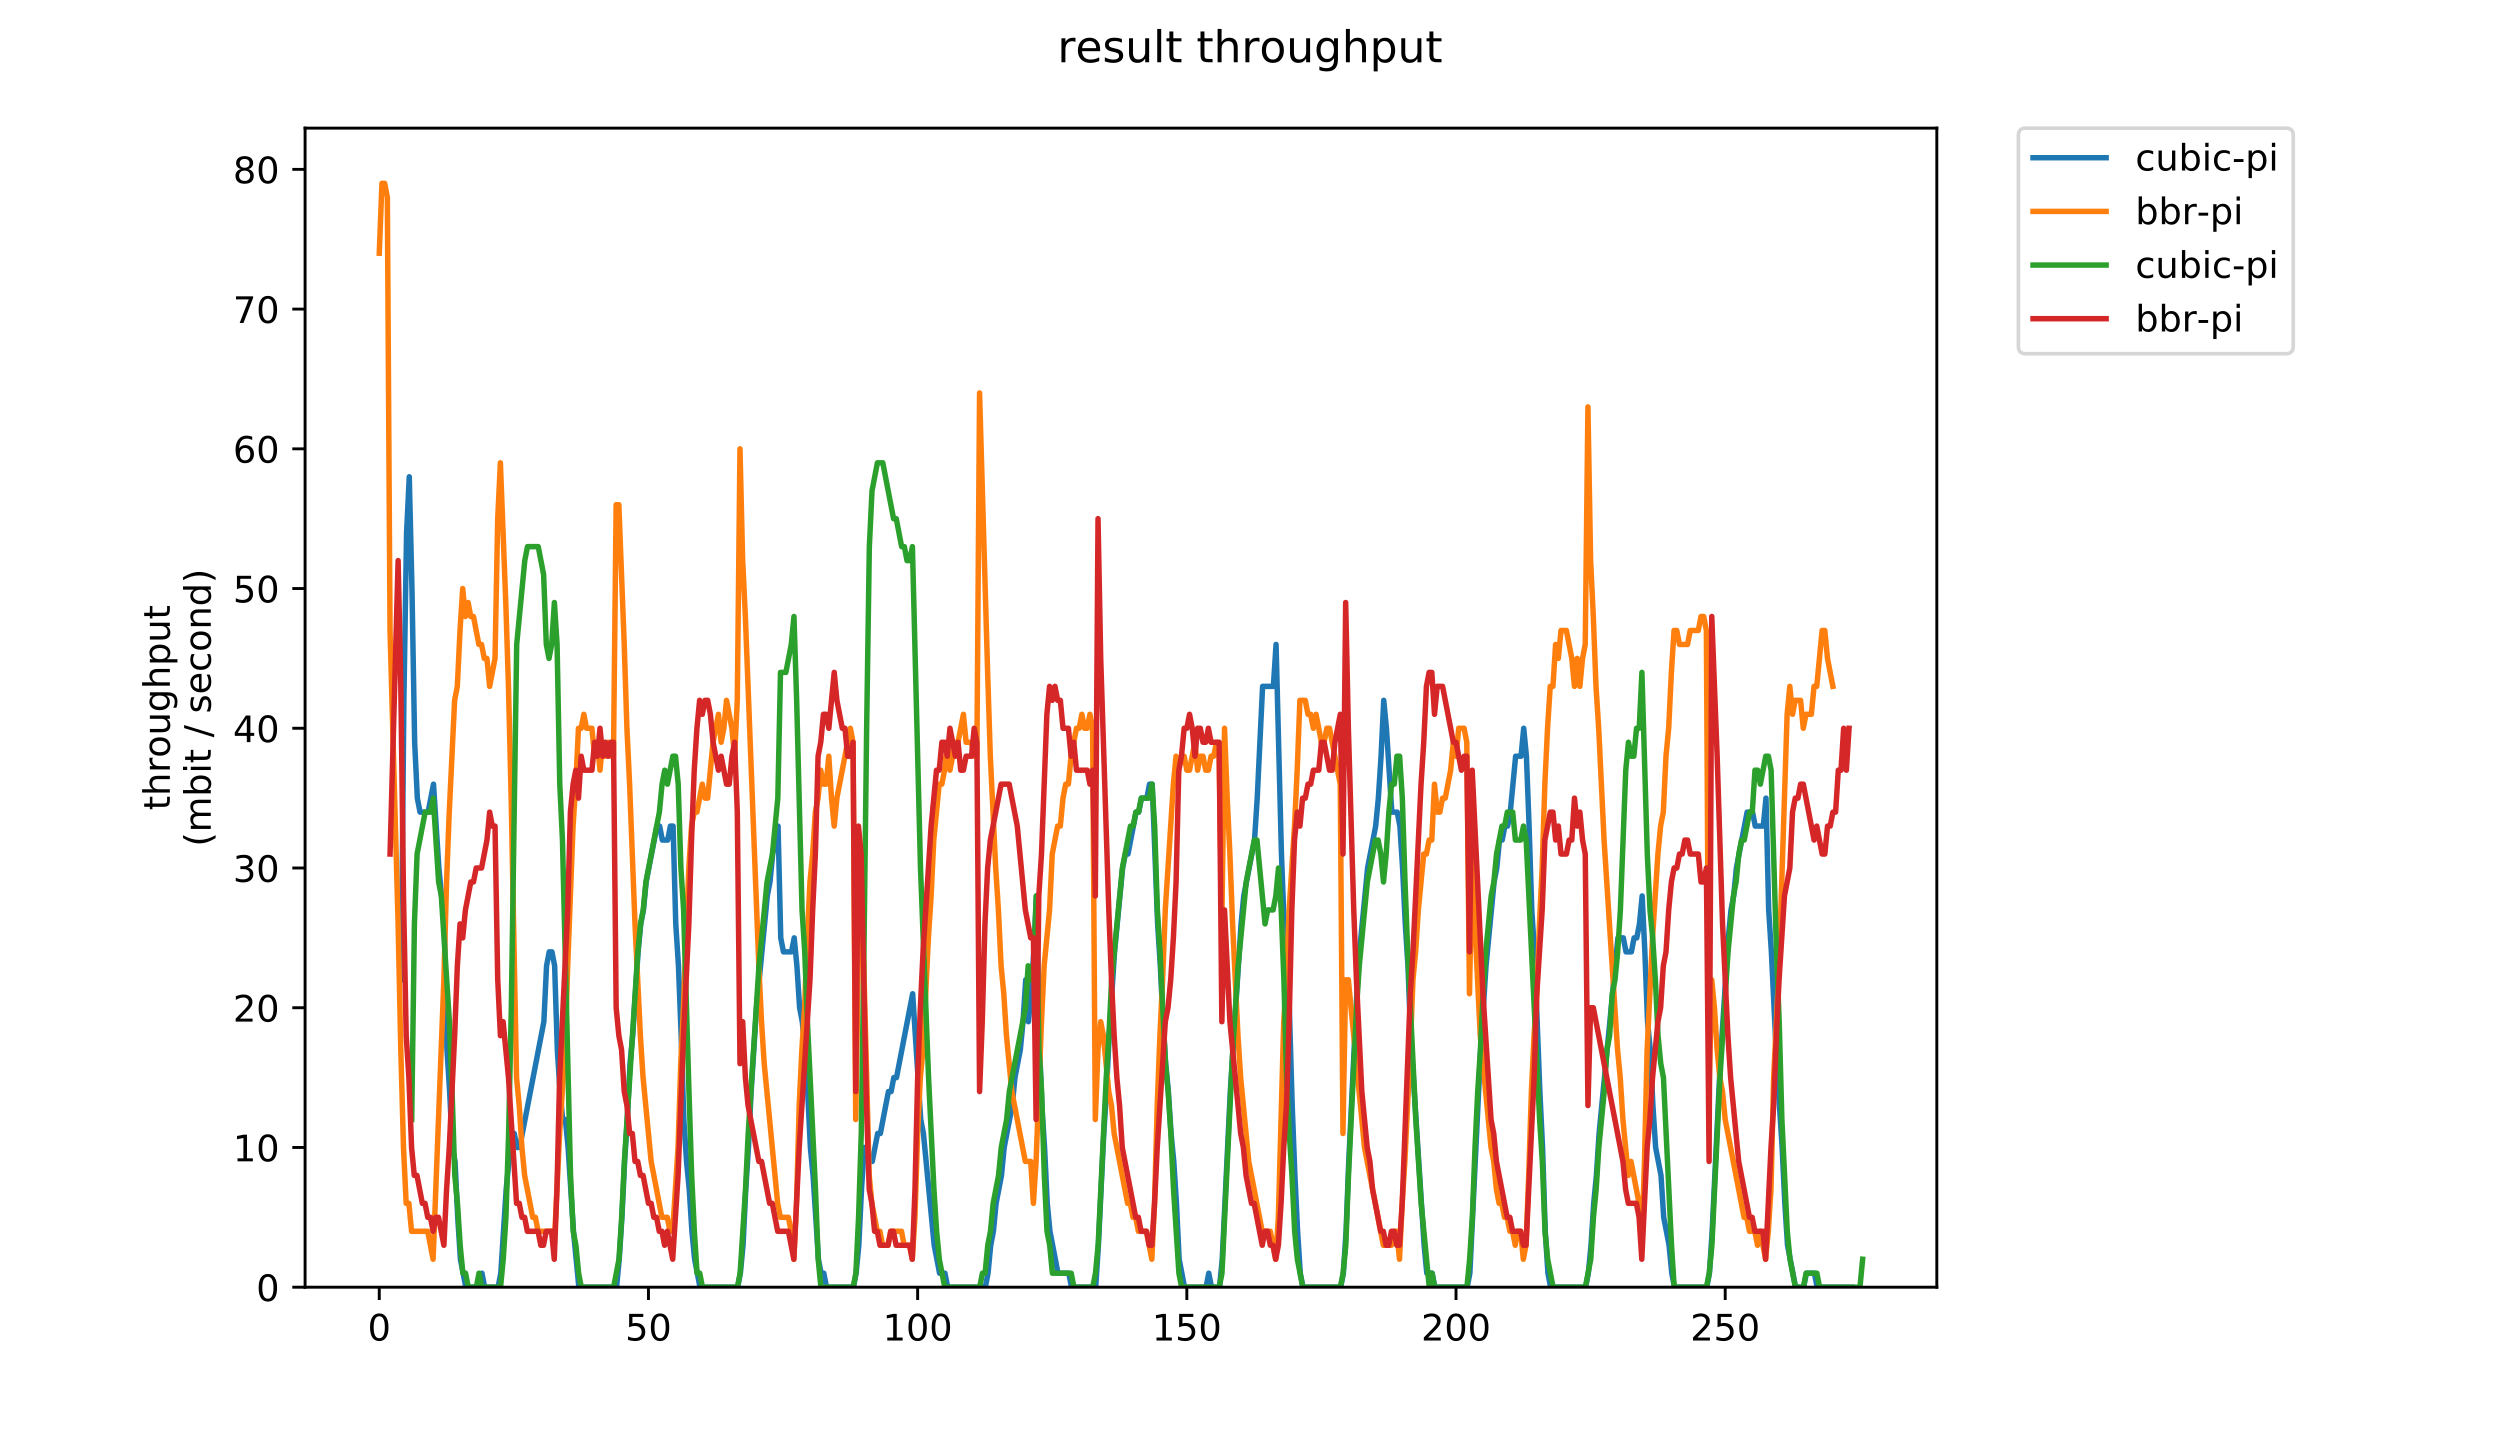 <?xml version="1.0" encoding="utf-8" standalone="no"?>
<!DOCTYPE svg PUBLIC "-//W3C//DTD SVG 1.1//EN"
  "http://www.w3.org/Graphics/SVG/1.1/DTD/svg11.dtd">
<!-- Created with matplotlib (https://matplotlib.org/) -->
<svg height="396pt" version="1.1" viewBox="0 0 684 396" width="684pt" xmlns="http://www.w3.org/2000/svg" xmlns:xlink="http://www.w3.org/1999/xlink">
 <defs>
  <style type="text/css">
*{stroke-linecap:butt;stroke-linejoin:round;}
  </style>
 </defs>
 <g id="figure_1">
  <g id="patch_1">
   <path d="M 0 396 
L 684 396 
L 684 0 
L 0 0 
z
" style="fill:#ffffff;"/>
  </g>
  <g id="axes_1">
   <g id="patch_2">
    <path d="M 83.472 352.174 
L 529.913 352.174 
L 529.913 35.062 
L 83.472 35.062 
z
" style="fill:#ffffff;"/>
   </g>
   <g id="matplotlib.axis_1">
    <g id="xtick_1">
     <g id="line2d_1">
      <defs>
       <path d="M 0 0 
L 0 3.5 
" id="m5cda8d239c" style="stroke:#000000;stroke-width:0.8;"/>
      </defs>
      <g>
       <use style="stroke:#000000;stroke-width:0.8;" x="103.765" xlink:href="#m5cda8d239c" y="352.174"/>
      </g>
     </g>
     <g id="text_1">
      <!-- 0 -->
      <defs>
       <path d="M 31.781 66.406 
Q 24.172 66.406 20.328 58.906 
Q 16.5 51.422 16.5 36.375 
Q 16.5 21.391 20.328 13.891 
Q 24.172 6.391 31.781 6.391 
Q 39.453 6.391 43.281 13.891 
Q 47.125 21.391 47.125 36.375 
Q 47.125 51.422 43.281 58.906 
Q 39.453 66.406 31.781 66.406 
z
M 31.781 74.219 
Q 44.047 74.219 50.516 64.516 
Q 56.984 54.828 56.984 36.375 
Q 56.984 17.969 50.516 8.266 
Q 44.047 -1.422 31.781 -1.422 
Q 19.531 -1.422 13.062 8.266 
Q 6.594 17.969 6.594 36.375 
Q 6.594 54.828 13.062 64.516 
Q 19.531 74.219 31.781 74.219 
z
" id="DejaVuSans-48"/>
      </defs>
      <g transform="translate(100.584 366.773)scale(0.1 -0.1)">
       <use xlink:href="#DejaVuSans-48"/>
      </g>
     </g>
    </g>
    <g id="xtick_2">
     <g id="line2d_2">
      <g>
       <use style="stroke:#000000;stroke-width:0.8;" x="177.416" xlink:href="#m5cda8d239c" y="352.174"/>
      </g>
     </g>
     <g id="text_2">
      <!-- 50 -->
      <defs>
       <path d="M 10.797 72.906 
L 49.516 72.906 
L 49.516 64.594 
L 19.828 64.594 
L 19.828 46.734 
Q 21.969 47.469 24.109 47.828 
Q 26.266 48.188 28.422 48.188 
Q 40.625 48.188 47.75 41.5 
Q 54.891 34.812 54.891 23.391 
Q 54.891 11.625 47.562 5.094 
Q 40.234 -1.422 26.906 -1.422 
Q 22.312 -1.422 17.547 -0.641 
Q 12.797 0.141 7.719 1.703 
L 7.719 11.625 
Q 12.109 9.234 16.797 8.062 
Q 21.484 6.891 26.703 6.891 
Q 35.156 6.891 40.078 11.328 
Q 45.016 15.766 45.016 23.391 
Q 45.016 31 40.078 35.438 
Q 35.156 39.891 26.703 39.891 
Q 22.75 39.891 18.812 39.016 
Q 14.891 38.141 10.797 36.281 
z
" id="DejaVuSans-53"/>
      </defs>
      <g transform="translate(171.053 366.773)scale(0.1 -0.1)">
       <use xlink:href="#DejaVuSans-53"/>
       <use x="63.623" xlink:href="#DejaVuSans-48"/>
      </g>
     </g>
    </g>
    <g id="xtick_3">
     <g id="line2d_3">
      <g>
       <use style="stroke:#000000;stroke-width:0.8;" x="251.066" xlink:href="#m5cda8d239c" y="352.174"/>
      </g>
     </g>
     <g id="text_3">
      <!-- 100 -->
      <defs>
       <path d="M 12.406 8.297 
L 28.516 8.297 
L 28.516 63.922 
L 10.984 60.406 
L 10.984 69.391 
L 28.422 72.906 
L 38.281 72.906 
L 38.281 8.297 
L 54.391 8.297 
L 54.391 0 
L 12.406 0 
z
" id="DejaVuSans-49"/>
      </defs>
      <g transform="translate(241.522 366.773)scale(0.1 -0.1)">
       <use xlink:href="#DejaVuSans-49"/>
       <use x="63.623" xlink:href="#DejaVuSans-48"/>
       <use x="127.246" xlink:href="#DejaVuSans-48"/>
      </g>
     </g>
    </g>
    <g id="xtick_4">
     <g id="line2d_4">
      <g>
       <use style="stroke:#000000;stroke-width:0.8;" x="324.716" xlink:href="#m5cda8d239c" y="352.174"/>
      </g>
     </g>
     <g id="text_4">
      <!-- 150 -->
      <g transform="translate(315.173 366.773)scale(0.1 -0.1)">
       <use xlink:href="#DejaVuSans-49"/>
       <use x="63.623" xlink:href="#DejaVuSans-53"/>
       <use x="127.246" xlink:href="#DejaVuSans-48"/>
      </g>
     </g>
    </g>
    <g id="xtick_5">
     <g id="line2d_5">
      <g>
       <use style="stroke:#000000;stroke-width:0.8;" x="398.367" xlink:href="#m5cda8d239c" y="352.174"/>
      </g>
     </g>
     <g id="text_5">
      <!-- 200 -->
      <defs>
       <path d="M 19.188 8.297 
L 53.609 8.297 
L 53.609 0 
L 7.328 0 
L 7.328 8.297 
Q 12.938 14.109 22.625 23.891 
Q 32.328 33.688 34.812 36.531 
Q 39.547 41.844 41.422 45.531 
Q 43.312 49.219 43.312 52.781 
Q 43.312 58.594 39.234 62.25 
Q 35.156 65.922 28.609 65.922 
Q 23.969 65.922 18.812 64.312 
Q 13.672 62.703 7.812 59.422 
L 7.812 69.391 
Q 13.766 71.781 18.938 73 
Q 24.125 74.219 28.422 74.219 
Q 39.75 74.219 46.484 68.547 
Q 53.219 62.891 53.219 53.422 
Q 53.219 48.922 51.531 44.891 
Q 49.859 40.875 45.406 35.406 
Q 44.188 33.984 37.641 27.219 
Q 31.109 20.453 19.188 8.297 
z
" id="DejaVuSans-50"/>
      </defs>
      <g transform="translate(388.823 366.773)scale(0.1 -0.1)">
       <use xlink:href="#DejaVuSans-50"/>
       <use x="63.623" xlink:href="#DejaVuSans-48"/>
       <use x="127.246" xlink:href="#DejaVuSans-48"/>
      </g>
     </g>
    </g>
    <g id="xtick_6">
     <g id="line2d_6">
      <g>
       <use style="stroke:#000000;stroke-width:0.8;" x="472.017" xlink:href="#m5cda8d239c" y="352.174"/>
      </g>
     </g>
     <g id="text_6">
      <!-- 250 -->
      <g transform="translate(462.474 366.773)scale(0.1 -0.1)">
       <use xlink:href="#DejaVuSans-50"/>
       <use x="63.623" xlink:href="#DejaVuSans-53"/>
       <use x="127.246" xlink:href="#DejaVuSans-48"/>
      </g>
     </g>
    </g>
   </g>
   <g id="matplotlib.axis_2">
    <g id="ytick_1">
     <g id="line2d_7">
      <defs>
       <path d="M 0 0 
L -3.5 0 
" id="m5166ce1d77" style="stroke:#000000;stroke-width:0.8;"/>
      </defs>
      <g>
       <use style="stroke:#000000;stroke-width:0.8;" x="83.472" xlink:href="#m5166ce1d77" y="352.174"/>
      </g>
     </g>
     <g id="text_7">
      <!-- 0 -->
      <g transform="translate(70.11 355.973)scale(0.1 -0.1)">
       <use xlink:href="#DejaVuSans-48"/>
      </g>
     </g>
    </g>
    <g id="ytick_2">
     <g id="line2d_8">
      <g>
       <use style="stroke:#000000;stroke-width:0.8;" x="83.472" xlink:href="#m5166ce1d77" y="313.945"/>
      </g>
     </g>
     <g id="text_8">
      <!-- 10 -->
      <g transform="translate(63.747 317.744)scale(0.1 -0.1)">
       <use xlink:href="#DejaVuSans-49"/>
       <use x="63.623" xlink:href="#DejaVuSans-48"/>
      </g>
     </g>
    </g>
    <g id="ytick_3">
     <g id="line2d_9">
      <g>
       <use style="stroke:#000000;stroke-width:0.8;" x="83.472" xlink:href="#m5166ce1d77" y="275.716"/>
      </g>
     </g>
     <g id="text_9">
      <!-- 20 -->
      <g transform="translate(63.747 279.515)scale(0.1 -0.1)">
       <use xlink:href="#DejaVuSans-50"/>
       <use x="63.623" xlink:href="#DejaVuSans-48"/>
      </g>
     </g>
    </g>
    <g id="ytick_4">
     <g id="line2d_10">
      <g>
       <use style="stroke:#000000;stroke-width:0.8;" x="83.472" xlink:href="#m5166ce1d77" y="237.486"/>
      </g>
     </g>
     <g id="text_10">
      <!-- 30 -->
      <defs>
       <path d="M 40.578 39.312 
Q 47.656 37.797 51.625 33 
Q 55.609 28.219 55.609 21.188 
Q 55.609 10.406 48.188 4.484 
Q 40.766 -1.422 27.094 -1.422 
Q 22.516 -1.422 17.656 -0.516 
Q 12.797 0.391 7.625 2.203 
L 7.625 11.719 
Q 11.719 9.328 16.594 8.109 
Q 21.484 6.891 26.812 6.891 
Q 36.078 6.891 40.938 10.547 
Q 45.797 14.203 45.797 21.188 
Q 45.797 27.641 41.281 31.266 
Q 36.766 34.906 28.719 34.906 
L 20.219 34.906 
L 20.219 43.016 
L 29.109 43.016 
Q 36.375 43.016 40.234 45.922 
Q 44.094 48.828 44.094 54.297 
Q 44.094 59.906 40.109 62.906 
Q 36.141 65.922 28.719 65.922 
Q 24.656 65.922 20.016 65.031 
Q 15.375 64.156 9.812 62.312 
L 9.812 71.094 
Q 15.438 72.656 20.344 73.438 
Q 25.25 74.219 29.594 74.219 
Q 40.828 74.219 47.359 69.109 
Q 53.906 64.016 53.906 55.328 
Q 53.906 49.266 50.438 45.094 
Q 46.969 40.922 40.578 39.312 
z
" id="DejaVuSans-51"/>
      </defs>
      <g transform="translate(63.747 241.286)scale(0.1 -0.1)">
       <use xlink:href="#DejaVuSans-51"/>
       <use x="63.623" xlink:href="#DejaVuSans-48"/>
      </g>
     </g>
    </g>
    <g id="ytick_5">
     <g id="line2d_11">
      <g>
       <use style="stroke:#000000;stroke-width:0.8;" x="83.472" xlink:href="#m5166ce1d77" y="199.257"/>
      </g>
     </g>
     <g id="text_11">
      <!-- 40 -->
      <defs>
       <path d="M 37.797 64.312 
L 12.891 25.391 
L 37.797 25.391 
z
M 35.203 72.906 
L 47.609 72.906 
L 47.609 25.391 
L 58.016 25.391 
L 58.016 17.188 
L 47.609 17.188 
L 47.609 0 
L 37.797 0 
L 37.797 17.188 
L 4.891 17.188 
L 4.891 26.703 
z
" id="DejaVuSans-52"/>
      </defs>
      <g transform="translate(63.747 203.056)scale(0.1 -0.1)">
       <use xlink:href="#DejaVuSans-52"/>
       <use x="63.623" xlink:href="#DejaVuSans-48"/>
      </g>
     </g>
    </g>
    <g id="ytick_6">
     <g id="line2d_12">
      <g>
       <use style="stroke:#000000;stroke-width:0.8;" x="83.472" xlink:href="#m5166ce1d77" y="161.028"/>
      </g>
     </g>
     <g id="text_12">
      <!-- 50 -->
      <g transform="translate(63.747 164.827)scale(0.1 -0.1)">
       <use xlink:href="#DejaVuSans-53"/>
       <use x="63.623" xlink:href="#DejaVuSans-48"/>
      </g>
     </g>
    </g>
    <g id="ytick_7">
     <g id="line2d_13">
      <g>
       <use style="stroke:#000000;stroke-width:0.8;" x="83.472" xlink:href="#m5166ce1d77" y="122.799"/>
      </g>
     </g>
     <g id="text_13">
      <!-- 60 -->
      <defs>
       <path d="M 33.016 40.375 
Q 26.375 40.375 22.484 35.828 
Q 18.609 31.297 18.609 23.391 
Q 18.609 15.531 22.484 10.953 
Q 26.375 6.391 33.016 6.391 
Q 39.656 6.391 43.531 10.953 
Q 47.406 15.531 47.406 23.391 
Q 47.406 31.297 43.531 35.828 
Q 39.656 40.375 33.016 40.375 
z
M 52.594 71.297 
L 52.594 62.312 
Q 48.875 64.062 45.094 64.984 
Q 41.312 65.922 37.594 65.922 
Q 27.828 65.922 22.672 59.328 
Q 17.531 52.734 16.797 39.406 
Q 19.672 43.656 24.016 45.922 
Q 28.375 48.188 33.594 48.188 
Q 44.578 48.188 50.953 41.516 
Q 57.328 34.859 57.328 23.391 
Q 57.328 12.156 50.688 5.359 
Q 44.047 -1.422 33.016 -1.422 
Q 20.359 -1.422 13.672 8.266 
Q 6.984 17.969 6.984 36.375 
Q 6.984 53.656 15.188 63.938 
Q 23.391 74.219 37.203 74.219 
Q 40.922 74.219 44.703 73.484 
Q 48.484 72.75 52.594 71.297 
z
" id="DejaVuSans-54"/>
      </defs>
      <g transform="translate(63.747 126.598)scale(0.1 -0.1)">
       <use xlink:href="#DejaVuSans-54"/>
       <use x="63.623" xlink:href="#DejaVuSans-48"/>
      </g>
     </g>
    </g>
    <g id="ytick_8">
     <g id="line2d_14">
      <g>
       <use style="stroke:#000000;stroke-width:0.8;" x="83.472" xlink:href="#m5166ce1d77" y="84.569"/>
      </g>
     </g>
     <g id="text_14">
      <!-- 70 -->
      <defs>
       <path d="M 8.203 72.906 
L 55.078 72.906 
L 55.078 68.703 
L 28.609 0 
L 18.312 0 
L 43.219 64.594 
L 8.203 64.594 
z
" id="DejaVuSans-55"/>
      </defs>
      <g transform="translate(63.747 88.369)scale(0.1 -0.1)">
       <use xlink:href="#DejaVuSans-55"/>
       <use x="63.623" xlink:href="#DejaVuSans-48"/>
      </g>
     </g>
    </g>
    <g id="ytick_9">
     <g id="line2d_15">
      <g>
       <use style="stroke:#000000;stroke-width:0.8;" x="83.472" xlink:href="#m5166ce1d77" y="46.34"/>
      </g>
     </g>
     <g id="text_15">
      <!-- 80 -->
      <defs>
       <path d="M 31.781 34.625 
Q 24.75 34.625 20.719 30.859 
Q 16.703 27.094 16.703 20.516 
Q 16.703 13.922 20.719 10.156 
Q 24.75 6.391 31.781 6.391 
Q 38.812 6.391 42.859 10.172 
Q 46.922 13.969 46.922 20.516 
Q 46.922 27.094 42.891 30.859 
Q 38.875 34.625 31.781 34.625 
z
M 21.922 38.812 
Q 15.578 40.375 12.031 44.719 
Q 8.5 49.078 8.5 55.328 
Q 8.5 64.062 14.719 69.141 
Q 20.953 74.219 31.781 74.219 
Q 42.672 74.219 48.875 69.141 
Q 55.078 64.062 55.078 55.328 
Q 55.078 49.078 51.531 44.719 
Q 48 40.375 41.703 38.812 
Q 48.828 37.156 52.797 32.312 
Q 56.781 27.484 56.781 20.516 
Q 56.781 9.906 50.312 4.234 
Q 43.844 -1.422 31.781 -1.422 
Q 19.734 -1.422 13.25 4.234 
Q 6.781 9.906 6.781 20.516 
Q 6.781 27.484 10.781 32.312 
Q 14.797 37.156 21.922 38.812 
z
M 18.312 54.391 
Q 18.312 48.734 21.844 45.562 
Q 25.391 42.391 31.781 42.391 
Q 38.141 42.391 41.719 45.562 
Q 45.312 48.734 45.312 54.391 
Q 45.312 60.062 41.719 63.234 
Q 38.141 66.406 31.781 66.406 
Q 25.391 66.406 21.844 63.234 
Q 18.312 60.062 18.312 54.391 
z
" id="DejaVuSans-56"/>
      </defs>
      <g transform="translate(63.747 50.139)scale(0.1 -0.1)">
       <use xlink:href="#DejaVuSans-56"/>
       <use x="63.623" xlink:href="#DejaVuSans-48"/>
      </g>
     </g>
    </g>
    <g id="text_16">
     <!-- throughput -->
     <defs>
      <path d="M 18.312 70.219 
L 18.312 54.688 
L 36.812 54.688 
L 36.812 47.703 
L 18.312 47.703 
L 18.312 18.016 
Q 18.312 11.328 20.141 9.422 
Q 21.969 7.516 27.594 7.516 
L 36.812 7.516 
L 36.812 0 
L 27.594 0 
Q 17.188 0 13.234 3.875 
Q 9.281 7.766 9.281 18.016 
L 9.281 47.703 
L 2.688 47.703 
L 2.688 54.688 
L 9.281 54.688 
L 9.281 70.219 
z
" id="DejaVuSans-116"/>
      <path d="M 54.891 33.016 
L 54.891 0 
L 45.906 0 
L 45.906 32.719 
Q 45.906 40.484 42.875 44.328 
Q 39.844 48.188 33.797 48.188 
Q 26.516 48.188 22.312 43.547 
Q 18.109 38.922 18.109 30.906 
L 18.109 0 
L 9.078 0 
L 9.078 75.984 
L 18.109 75.984 
L 18.109 46.188 
Q 21.344 51.125 25.703 53.562 
Q 30.078 56 35.797 56 
Q 45.219 56 50.047 50.172 
Q 54.891 44.344 54.891 33.016 
z
" id="DejaVuSans-104"/>
      <path d="M 41.109 46.297 
Q 39.594 47.172 37.812 47.578 
Q 36.031 48 33.891 48 
Q 26.266 48 22.188 43.047 
Q 18.109 38.094 18.109 28.812 
L 18.109 0 
L 9.078 0 
L 9.078 54.688 
L 18.109 54.688 
L 18.109 46.188 
Q 20.953 51.172 25.484 53.578 
Q 30.031 56 36.531 56 
Q 37.453 56 38.578 55.875 
Q 39.703 55.766 41.062 55.516 
z
" id="DejaVuSans-114"/>
      <path d="M 30.609 48.391 
Q 23.391 48.391 19.188 42.75 
Q 14.984 37.109 14.984 27.297 
Q 14.984 17.484 19.156 11.844 
Q 23.344 6.203 30.609 6.203 
Q 37.797 6.203 41.984 11.859 
Q 46.188 17.531 46.188 27.297 
Q 46.188 37.016 41.984 42.703 
Q 37.797 48.391 30.609 48.391 
z
M 30.609 56 
Q 42.328 56 49.016 48.375 
Q 55.719 40.766 55.719 27.297 
Q 55.719 13.875 49.016 6.219 
Q 42.328 -1.422 30.609 -1.422 
Q 18.844 -1.422 12.172 6.219 
Q 5.516 13.875 5.516 27.297 
Q 5.516 40.766 12.172 48.375 
Q 18.844 56 30.609 56 
z
" id="DejaVuSans-111"/>
      <path d="M 8.5 21.578 
L 8.5 54.688 
L 17.484 54.688 
L 17.484 21.922 
Q 17.484 14.156 20.5 10.266 
Q 23.531 6.391 29.594 6.391 
Q 36.859 6.391 41.078 11.031 
Q 45.312 15.672 45.312 23.688 
L 45.312 54.688 
L 54.297 54.688 
L 54.297 0 
L 45.312 0 
L 45.312 8.406 
Q 42.047 3.422 37.719 1 
Q 33.406 -1.422 27.688 -1.422 
Q 18.266 -1.422 13.375 4.438 
Q 8.5 10.297 8.5 21.578 
z
M 31.109 56 
z
" id="DejaVuSans-117"/>
      <path d="M 45.406 27.984 
Q 45.406 37.75 41.375 43.109 
Q 37.359 48.484 30.078 48.484 
Q 22.859 48.484 18.828 43.109 
Q 14.797 37.75 14.797 27.984 
Q 14.797 18.266 18.828 12.891 
Q 22.859 7.516 30.078 7.516 
Q 37.359 7.516 41.375 12.891 
Q 45.406 18.266 45.406 27.984 
z
M 54.391 6.781 
Q 54.391 -7.172 48.188 -13.984 
Q 42 -20.797 29.203 -20.797 
Q 24.469 -20.797 20.266 -20.094 
Q 16.062 -19.391 12.109 -17.922 
L 12.109 -9.188 
Q 16.062 -11.328 19.922 -12.344 
Q 23.781 -13.375 27.781 -13.375 
Q 36.625 -13.375 41.016 -8.766 
Q 45.406 -4.156 45.406 5.172 
L 45.406 9.625 
Q 42.625 4.781 38.281 2.391 
Q 33.938 0 27.875 0 
Q 17.828 0 11.672 7.656 
Q 5.516 15.328 5.516 27.984 
Q 5.516 40.672 11.672 48.328 
Q 17.828 56 27.875 56 
Q 33.938 56 38.281 53.609 
Q 42.625 51.219 45.406 46.391 
L 45.406 54.688 
L 54.391 54.688 
z
" id="DejaVuSans-103"/>
      <path d="M 18.109 8.203 
L 18.109 -20.797 
L 9.078 -20.797 
L 9.078 54.688 
L 18.109 54.688 
L 18.109 46.391 
Q 20.953 51.266 25.266 53.625 
Q 29.594 56 35.594 56 
Q 45.562 56 51.781 48.094 
Q 58.016 40.188 58.016 27.297 
Q 58.016 14.406 51.781 6.484 
Q 45.562 -1.422 35.594 -1.422 
Q 29.594 -1.422 25.266 0.953 
Q 20.953 3.328 18.109 8.203 
z
M 48.688 27.297 
Q 48.688 37.203 44.609 42.844 
Q 40.531 48.484 33.406 48.484 
Q 26.266 48.484 22.188 42.844 
Q 18.109 37.203 18.109 27.297 
Q 18.109 17.391 22.188 11.75 
Q 26.266 6.109 33.406 6.109 
Q 40.531 6.109 44.609 11.75 
Q 48.688 17.391 48.688 27.297 
z
" id="DejaVuSans-112"/>
     </defs>
     <g transform="translate(46.47 221.675)rotate(-90)scale(0.1 -0.1)">
      <use xlink:href="#DejaVuSans-116"/>
      <use x="39.209" xlink:href="#DejaVuSans-104"/>
      <use x="102.588" xlink:href="#DejaVuSans-114"/>
      <use x="143.67" xlink:href="#DejaVuSans-111"/>
      <use x="204.852" xlink:href="#DejaVuSans-117"/>
      <use x="268.23" xlink:href="#DejaVuSans-103"/>
      <use x="331.707" xlink:href="#DejaVuSans-104"/>
      <use x="395.086" xlink:href="#DejaVuSans-112"/>
      <use x="458.562" xlink:href="#DejaVuSans-117"/>
      <use x="521.941" xlink:href="#DejaVuSans-116"/>
     </g>
     <!-- (mbit / second) -->
     <defs>
      <path d="M 31 75.875 
Q 24.469 64.656 21.281 53.656 
Q 18.109 42.672 18.109 31.391 
Q 18.109 20.125 21.312 9.062 
Q 24.516 -2 31 -13.188 
L 23.188 -13.188 
Q 15.875 -1.703 12.234 9.375 
Q 8.594 20.453 8.594 31.391 
Q 8.594 42.281 12.203 53.312 
Q 15.828 64.359 23.188 75.875 
z
" id="DejaVuSans-40"/>
      <path d="M 52 44.188 
Q 55.375 50.25 60.062 53.125 
Q 64.75 56 71.094 56 
Q 79.641 56 84.281 50.016 
Q 88.922 44.047 88.922 33.016 
L 88.922 0 
L 79.891 0 
L 79.891 32.719 
Q 79.891 40.578 77.094 44.375 
Q 74.312 48.188 68.609 48.188 
Q 61.625 48.188 57.562 43.547 
Q 53.516 38.922 53.516 30.906 
L 53.516 0 
L 44.484 0 
L 44.484 32.719 
Q 44.484 40.625 41.703 44.406 
Q 38.922 48.188 33.109 48.188 
Q 26.219 48.188 22.156 43.531 
Q 18.109 38.875 18.109 30.906 
L 18.109 0 
L 9.078 0 
L 9.078 54.688 
L 18.109 54.688 
L 18.109 46.188 
Q 21.188 51.219 25.484 53.609 
Q 29.781 56 35.688 56 
Q 41.656 56 45.828 52.969 
Q 50 49.953 52 44.188 
z
" id="DejaVuSans-109"/>
      <path d="M 48.688 27.297 
Q 48.688 37.203 44.609 42.844 
Q 40.531 48.484 33.406 48.484 
Q 26.266 48.484 22.188 42.844 
Q 18.109 37.203 18.109 27.297 
Q 18.109 17.391 22.188 11.75 
Q 26.266 6.109 33.406 6.109 
Q 40.531 6.109 44.609 11.75 
Q 48.688 17.391 48.688 27.297 
z
M 18.109 46.391 
Q 20.953 51.266 25.266 53.625 
Q 29.594 56 35.594 56 
Q 45.562 56 51.781 48.094 
Q 58.016 40.188 58.016 27.297 
Q 58.016 14.406 51.781 6.484 
Q 45.562 -1.422 35.594 -1.422 
Q 29.594 -1.422 25.266 0.953 
Q 20.953 3.328 18.109 8.203 
L 18.109 0 
L 9.078 0 
L 9.078 75.984 
L 18.109 75.984 
z
" id="DejaVuSans-98"/>
      <path d="M 9.422 54.688 
L 18.406 54.688 
L 18.406 0 
L 9.422 0 
z
M 9.422 75.984 
L 18.406 75.984 
L 18.406 64.594 
L 9.422 64.594 
z
" id="DejaVuSans-105"/>
      <path id="DejaVuSans-32"/>
      <path d="M 25.391 72.906 
L 33.688 72.906 
L 8.297 -9.281 
L 0 -9.281 
z
" id="DejaVuSans-47"/>
      <path d="M 44.281 53.078 
L 44.281 44.578 
Q 40.484 46.531 36.375 47.5 
Q 32.281 48.484 27.875 48.484 
Q 21.188 48.484 17.844 46.438 
Q 14.5 44.391 14.5 40.281 
Q 14.5 37.156 16.891 35.375 
Q 19.281 33.594 26.516 31.984 
L 29.594 31.297 
Q 39.156 29.25 43.188 25.516 
Q 47.219 21.781 47.219 15.094 
Q 47.219 7.469 41.188 3.016 
Q 35.156 -1.422 24.609 -1.422 
Q 20.219 -1.422 15.453 -0.562 
Q 10.688 0.297 5.422 2 
L 5.422 11.281 
Q 10.406 8.688 15.234 7.391 
Q 20.062 6.109 24.812 6.109 
Q 31.156 6.109 34.562 8.281 
Q 37.984 10.453 37.984 14.406 
Q 37.984 18.062 35.516 20.016 
Q 33.062 21.969 24.703 23.781 
L 21.578 24.516 
Q 13.234 26.266 9.516 29.906 
Q 5.812 33.547 5.812 39.891 
Q 5.812 47.609 11.281 51.797 
Q 16.75 56 26.812 56 
Q 31.781 56 36.172 55.266 
Q 40.578 54.547 44.281 53.078 
z
" id="DejaVuSans-115"/>
      <path d="M 56.203 29.594 
L 56.203 25.203 
L 14.891 25.203 
Q 15.484 15.922 20.484 11.062 
Q 25.484 6.203 34.422 6.203 
Q 39.594 6.203 44.453 7.469 
Q 49.312 8.734 54.109 11.281 
L 54.109 2.781 
Q 49.266 0.734 44.188 -0.344 
Q 39.109 -1.422 33.891 -1.422 
Q 20.797 -1.422 13.156 6.188 
Q 5.516 13.812 5.516 26.812 
Q 5.516 40.234 12.766 48.109 
Q 20.016 56 32.328 56 
Q 43.359 56 49.781 48.891 
Q 56.203 41.797 56.203 29.594 
z
M 47.219 32.234 
Q 47.125 39.594 43.094 43.984 
Q 39.062 48.391 32.422 48.391 
Q 24.906 48.391 20.391 44.141 
Q 15.875 39.891 15.188 32.172 
z
" id="DejaVuSans-101"/>
      <path d="M 48.781 52.594 
L 48.781 44.188 
Q 44.969 46.297 41.141 47.344 
Q 37.312 48.391 33.406 48.391 
Q 24.656 48.391 19.812 42.844 
Q 14.984 37.312 14.984 27.297 
Q 14.984 17.281 19.812 11.734 
Q 24.656 6.203 33.406 6.203 
Q 37.312 6.203 41.141 7.25 
Q 44.969 8.297 48.781 10.406 
L 48.781 2.094 
Q 45.016 0.344 40.984 -0.531 
Q 36.969 -1.422 32.422 -1.422 
Q 20.062 -1.422 12.781 6.344 
Q 5.516 14.109 5.516 27.297 
Q 5.516 40.672 12.859 48.328 
Q 20.219 56 33.016 56 
Q 37.156 56 41.109 55.141 
Q 45.062 54.297 48.781 52.594 
z
" id="DejaVuSans-99"/>
      <path d="M 54.891 33.016 
L 54.891 0 
L 45.906 0 
L 45.906 32.719 
Q 45.906 40.484 42.875 44.328 
Q 39.844 48.188 33.797 48.188 
Q 26.516 48.188 22.312 43.547 
Q 18.109 38.922 18.109 30.906 
L 18.109 0 
L 9.078 0 
L 9.078 54.688 
L 18.109 54.688 
L 18.109 46.188 
Q 21.344 51.125 25.703 53.562 
Q 30.078 56 35.797 56 
Q 45.219 56 50.047 50.172 
Q 54.891 44.344 54.891 33.016 
z
" id="DejaVuSans-110"/>
      <path d="M 45.406 46.391 
L 45.406 75.984 
L 54.391 75.984 
L 54.391 0 
L 45.406 0 
L 45.406 8.203 
Q 42.578 3.328 38.25 0.953 
Q 33.938 -1.422 27.875 -1.422 
Q 17.969 -1.422 11.734 6.484 
Q 5.516 14.406 5.516 27.297 
Q 5.516 40.188 11.734 48.094 
Q 17.969 56 27.875 56 
Q 33.938 56 38.25 53.625 
Q 42.578 51.266 45.406 46.391 
z
M 14.797 27.297 
Q 14.797 17.391 18.875 11.75 
Q 22.953 6.109 30.078 6.109 
Q 37.203 6.109 41.297 11.75 
Q 45.406 17.391 45.406 27.297 
Q 45.406 37.203 41.297 42.844 
Q 37.203 48.484 30.078 48.484 
Q 22.953 48.484 18.875 42.844 
Q 14.797 37.203 14.797 27.297 
z
" id="DejaVuSans-100"/>
      <path d="M 8.016 75.875 
L 15.828 75.875 
Q 23.141 64.359 26.781 53.312 
Q 30.422 42.281 30.422 31.391 
Q 30.422 20.453 26.781 9.375 
Q 23.141 -1.703 15.828 -13.188 
L 8.016 -13.188 
Q 14.5 -2 17.703 9.062 
Q 20.906 20.125 20.906 31.391 
Q 20.906 42.672 17.703 53.656 
Q 14.5 64.656 8.016 75.875 
z
" id="DejaVuSans-41"/>
     </defs>
     <g transform="translate(57.668 231.609)rotate(-90)scale(0.1 -0.1)">
      <use xlink:href="#DejaVuSans-40"/>
      <use x="39.014" xlink:href="#DejaVuSans-109"/>
      <use x="136.426" xlink:href="#DejaVuSans-98"/>
      <use x="199.902" xlink:href="#DejaVuSans-105"/>
      <use x="227.686" xlink:href="#DejaVuSans-116"/>
      <use x="266.895" xlink:href="#DejaVuSans-32"/>
      <use x="298.682" xlink:href="#DejaVuSans-47"/>
      <use x="332.373" xlink:href="#DejaVuSans-32"/>
      <use x="364.16" xlink:href="#DejaVuSans-115"/>
      <use x="416.26" xlink:href="#DejaVuSans-101"/>
      <use x="477.783" xlink:href="#DejaVuSans-99"/>
      <use x="532.764" xlink:href="#DejaVuSans-111"/>
      <use x="593.945" xlink:href="#DejaVuSans-110"/>
      <use x="657.324" xlink:href="#DejaVuSans-100"/>
      <use x="720.801" xlink:href="#DejaVuSans-41"/>
     </g>
    </g>
   </g>
   <g id="line2d_16">
    <path clip-path="url(#p3a7e0e4420)" d="M 109.766 268.07 
L 110.503 191.611 
L 111.239 145.736 
L 111.976 130.444 
L 112.712 161.028 
L 113.449 203.08 
L 114.185 218.372 
L 114.922 222.195 
L 117.131 222.195 
L 118.604 214.549 
L 120.077 237.486 
L 121.55 252.778 
L 122.287 287.184 
L 123.023 298.653 
L 123.76 313.945 
L 124.496 317.768 
L 125.233 333.06 
L 125.969 344.528 
L 127.442 352.174 
L 131.125 352.174 
L 131.861 348.351 
L 132.598 352.174 
L 136.28 352.174 
L 137.017 348.351 
L 138.49 325.414 
L 139.963 310.122 
L 140.699 310.122 
L 141.436 313.945 
L 142.172 313.945 
L 148.801 279.539 
L 149.537 264.247 
L 150.274 260.424 
L 151.01 260.424 
L 151.747 264.247 
L 152.483 287.184 
L 153.22 298.653 
L 153.956 306.299 
L 154.693 306.299 
L 155.429 313.945 
L 156.902 336.882 
L 158.375 352.174 
L 168.686 352.174 
L 169.423 344.528 
L 170.159 333.06 
L 170.896 317.768 
L 171.632 306.299 
L 172.369 291.007 
L 173.106 283.362 
L 174.579 260.424 
L 175.315 252.778 
L 176.052 248.955 
L 176.788 241.309 
L 179.734 226.018 
L 180.471 226.018 
L 181.207 229.841 
L 182.68 229.841 
L 183.417 226.018 
L 184.153 226.018 
L 184.89 252.778 
L 185.626 264.247 
L 186.363 283.362 
L 187.099 306.299 
L 187.836 317.768 
L 188.572 325.414 
L 189.309 336.882 
L 190.045 344.528 
L 191.518 352.174 
L 201.829 352.174 
L 202.566 348.351 
L 203.302 340.705 
L 204.039 325.414 
L 204.775 313.945 
L 205.512 298.653 
L 206.985 275.716 
L 209.931 245.132 
L 210.667 241.309 
L 211.404 233.663 
L 212.877 226.018 
L 213.613 256.601 
L 214.35 260.424 
L 216.559 260.424 
L 217.296 256.601 
L 218.032 264.247 
L 218.769 275.716 
L 219.505 279.539 
L 220.242 287.184 
L 220.978 298.653 
L 221.715 313.945 
L 222.451 321.591 
L 223.924 344.528 
L 224.661 348.351 
L 225.397 348.351 
L 226.134 352.174 
L 233.499 352.174 
L 234.235 348.351 
L 234.972 340.705 
L 235.708 325.414 
L 236.445 313.945 
L 237.181 313.945 
L 237.918 317.768 
L 238.654 317.768 
L 240.127 310.122 
L 240.864 310.122 
L 243.073 298.653 
L 243.81 298.653 
L 244.546 294.83 
L 245.283 294.83 
L 249.702 271.893 
L 251.911 306.299 
L 252.648 310.122 
L 255.594 340.705 
L 257.067 348.351 
L 258.54 348.351 
L 259.277 352.174 
L 269.588 352.174 
L 270.324 348.351 
L 271.061 340.705 
L 271.797 336.882 
L 272.534 329.237 
L 274.007 321.591 
L 274.743 313.945 
L 276.953 302.476 
L 277.689 294.83 
L 279.162 287.184 
L 279.899 279.539 
L 280.635 268.07 
L 281.372 279.539 
L 282.108 271.893 
L 282.845 260.424 
L 283.581 245.132 
L 284.318 283.362 
L 285.054 302.476 
L 285.791 313.945 
L 286.527 329.237 
L 287.264 336.882 
L 289.473 348.351 
L 292.419 348.351 
L 293.156 352.174 
L 299.784 352.174 
L 300.521 340.705 
L 301.994 310.122 
L 302.73 298.653 
L 303.467 283.362 
L 304.94 260.424 
L 307.149 237.486 
L 307.886 233.663 
L 308.622 233.663 
L 310.832 222.195 
L 311.568 222.195 
L 312.305 218.372 
L 313.778 218.372 
L 314.514 214.549 
L 315.251 214.549 
L 316.724 252.778 
L 317.46 264.247 
L 318.197 279.539 
L 318.933 291.007 
L 319.67 298.653 
L 320.406 310.122 
L 321.143 317.768 
L 321.879 329.237 
L 322.616 344.528 
L 324.089 352.174 
L 329.981 352.174 
L 330.717 348.351 
L 331.454 352.174 
L 333.663 352.174 
L 334.4 344.528 
L 336.609 298.653 
L 339.555 252.778 
L 340.292 245.132 
L 343.238 229.841 
L 343.975 218.372 
L 345.448 187.788 
L 348.394 187.788 
L 349.13 176.32 
L 350.603 233.663 
L 351.34 252.778 
L 352.076 252.778 
L 353.549 302.476 
L 354.286 321.591 
L 355.022 336.882 
L 355.759 348.351 
L 356.495 352.174 
L 366.806 352.174 
L 367.543 348.351 
L 368.279 336.882 
L 369.016 317.768 
L 371.225 271.893 
L 371.962 260.424 
L 374.171 237.486 
L 376.381 226.018 
L 377.117 218.372 
L 377.854 206.903 
L 378.59 191.611 
L 379.327 199.257 
L 380.8 222.195 
L 382.273 222.195 
L 383.009 226.018 
L 383.746 237.486 
L 384.482 252.778 
L 385.219 264.247 
L 385.955 283.362 
L 389.638 340.705 
L 390.374 348.351 
L 391.847 348.351 
L 392.584 352.174 
L 401.422 352.174 
L 402.158 348.351 
L 405.104 287.184 
L 406.577 264.247 
L 408.787 241.309 
L 409.523 237.486 
L 410.26 229.841 
L 410.996 229.841 
L 411.733 226.018 
L 412.469 226.018 
L 413.206 222.195 
L 414.679 206.903 
L 416.152 206.903 
L 416.888 199.257 
L 417.625 206.903 
L 418.361 226.018 
L 419.098 248.955 
L 419.834 260.424 
L 421.307 298.653 
L 422.044 313.945 
L 422.78 336.882 
L 423.517 348.351 
L 424.253 352.174 
L 433.828 352.174 
L 434.565 348.351 
L 435.301 340.705 
L 436.038 329.237 
L 436.774 321.591 
L 437.511 310.122 
L 442.666 256.601 
L 444.139 256.601 
L 444.876 260.424 
L 446.349 260.424 
L 447.085 256.601 
L 447.822 256.601 
L 448.558 252.778 
L 449.295 245.132 
L 450.031 260.424 
L 450.768 279.539 
L 451.504 287.184 
L 452.241 302.476 
L 452.977 313.945 
L 454.45 321.591 
L 455.187 333.06 
L 456.66 340.705 
L 457.396 348.351 
L 458.133 352.174 
L 466.971 352.174 
L 467.707 348.351 
L 468.444 336.882 
L 470.653 291.007 
L 472.863 256.601 
L 473.599 248.955 
L 474.336 245.132 
L 475.072 237.486 
L 478.018 222.195 
L 479.491 222.195 
L 480.228 226.018 
L 482.437 226.018 
L 483.174 218.372 
L 483.91 248.955 
L 484.647 260.424 
L 486.12 291.007 
L 487.593 313.945 
L 488.329 329.237 
L 489.066 340.705 
L 491.275 352.174 
L 493.485 352.174 
L 494.221 348.351 
L 496.431 348.351 
L 497.167 352.174 
L 506.742 352.174 
L 506.742 352.174 
" style="fill:none;stroke:#1f77b4;stroke-linecap:square;stroke-width:1.5;"/>
   </g>
   <g id="line2d_17">
    <path clip-path="url(#p3a7e0e4420)" d="M 103.765 69.278 
L 104.502 50.163 
L 105.238 50.163 
L 105.975 53.986 
L 106.711 172.497 
L 108.921 252.778 
L 109.657 287.184 
L 110.394 313.945 
L 111.13 329.237 
L 111.867 329.237 
L 112.603 336.882 
L 117.022 336.882 
L 118.495 344.528 
L 121.441 268.07 
L 122.178 241.309 
L 122.914 222.195 
L 124.387 191.611 
L 125.124 187.788 
L 125.86 172.497 
L 126.597 161.028 
L 127.333 168.674 
L 128.07 164.851 
L 128.806 168.674 
L 129.543 168.674 
L 131.016 176.32 
L 131.752 176.32 
L 132.489 180.143 
L 133.225 180.143 
L 133.962 187.788 
L 135.435 180.143 
L 136.171 141.913 
L 136.908 126.622 
L 138.381 164.851 
L 139.117 187.788 
L 139.854 218.372 
L 141.327 294.83 
L 142.063 302.476 
L 142.8 313.945 
L 143.536 321.591 
L 145.746 333.06 
L 146.482 333.06 
L 147.219 336.882 
L 150.901 336.882 
L 151.638 340.705 
L 153.111 310.122 
L 154.584 287.184 
L 155.32 264.247 
L 156.793 226.018 
L 157.53 214.549 
L 158.266 199.257 
L 159.003 199.257 
L 159.739 195.434 
L 160.476 199.257 
L 161.949 199.257 
L 162.685 206.903 
L 163.422 203.08 
L 164.158 210.726 
L 164.895 203.08 
L 165.631 206.903 
L 166.368 203.08 
L 167.104 206.903 
L 167.841 206.903 
L 168.577 138.09 
L 169.314 138.09 
L 170.787 176.32 
L 171.523 199.257 
L 172.26 214.549 
L 173.733 252.778 
L 175.206 283.362 
L 175.943 294.83 
L 178.152 317.768 
L 181.098 333.06 
L 182.571 333.06 
L 183.308 336.882 
L 184.044 336.882 
L 185.517 313.945 
L 186.254 291.007 
L 186.99 275.716 
L 188.463 237.486 
L 189.2 226.018 
L 189.936 222.195 
L 190.673 222.195 
L 192.146 214.549 
L 192.882 218.372 
L 193.619 218.372 
L 195.092 203.08 
L 196.565 195.434 
L 197.301 203.08 
L 198.038 199.257 
L 198.774 191.611 
L 200.247 199.257 
L 200.984 206.903 
L 201.72 191.611 
L 202.457 122.799 
L 203.193 153.382 
L 203.93 168.674 
L 207.612 264.247 
L 208.349 279.539 
L 209.085 291.007 
L 212.768 329.237 
L 213.504 333.06 
L 215.714 333.06 
L 216.45 336.882 
L 217.187 344.528 
L 217.923 329.237 
L 218.66 302.476 
L 219.396 287.184 
L 220.133 275.716 
L 220.869 256.601 
L 221.606 241.309 
L 222.342 233.663 
L 223.079 222.195 
L 223.815 218.372 
L 224.552 210.726 
L 225.288 214.549 
L 226.025 214.549 
L 226.761 206.903 
L 227.498 218.372 
L 228.234 226.018 
L 228.971 218.372 
L 232.653 199.257 
L 233.39 203.08 
L 234.126 306.299 
L 234.863 260.424 
L 235.599 241.309 
L 236.336 264.247 
L 237.809 321.591 
L 238.545 329.237 
L 240.018 336.882 
L 240.755 336.882 
L 241.491 340.705 
L 242.964 340.705 
L 243.701 336.882 
L 246.647 336.882 
L 247.383 340.705 
L 248.856 340.705 
L 249.593 344.528 
L 250.329 333.06 
L 251.066 310.122 
L 251.802 294.83 
L 252.539 287.184 
L 254.012 256.601 
L 254.748 245.132 
L 255.485 229.841 
L 256.958 214.549 
L 257.694 214.549 
L 258.431 210.726 
L 259.168 203.08 
L 259.904 210.726 
L 261.377 203.08 
L 262.114 203.08 
L 263.587 195.434 
L 264.323 203.08 
L 265.796 203.08 
L 266.533 206.903 
L 267.269 206.903 
L 268.006 107.507 
L 270.215 183.965 
L 270.952 206.903 
L 272.425 237.486 
L 273.161 248.955 
L 273.898 264.247 
L 274.634 271.893 
L 275.371 283.362 
L 276.844 298.653 
L 280.526 317.768 
L 281.999 317.768 
L 282.736 329.237 
L 283.472 317.768 
L 284.945 279.539 
L 285.682 264.247 
L 287.155 248.955 
L 287.891 233.663 
L 289.364 226.018 
L 290.101 226.018 
L 290.837 218.372 
L 291.574 214.549 
L 292.31 214.549 
L 293.047 206.903 
L 294.52 199.257 
L 295.256 199.257 
L 295.993 195.434 
L 296.729 199.257 
L 297.466 199.257 
L 298.202 195.434 
L 298.939 199.257 
L 299.675 306.299 
L 300.412 287.184 
L 301.148 279.539 
L 301.885 283.362 
L 303.358 298.653 
L 304.094 302.476 
L 304.831 310.122 
L 308.513 329.237 
L 309.25 329.237 
L 309.986 333.06 
L 310.723 333.06 
L 311.459 336.882 
L 313.669 336.882 
L 315.142 344.528 
L 315.878 329.237 
L 316.615 302.476 
L 317.351 283.362 
L 318.088 268.07 
L 318.824 248.955 
L 321.034 214.549 
L 321.77 206.903 
L 322.507 210.726 
L 323.243 206.903 
L 323.98 206.903 
L 324.716 210.726 
L 325.453 210.726 
L 326.926 203.08 
L 327.662 210.726 
L 328.399 206.903 
L 329.135 206.903 
L 329.872 210.726 
L 330.608 210.726 
L 331.345 206.903 
L 332.081 206.903 
L 332.818 203.08 
L 333.554 206.903 
L 334.291 252.778 
L 335.027 199.257 
L 335.764 218.372 
L 336.5 233.663 
L 337.237 252.778 
L 338.71 283.362 
L 339.446 294.83 
L 341.656 317.768 
L 345.339 336.882 
L 347.548 336.882 
L 349.021 344.528 
L 349.758 333.06 
L 351.231 279.539 
L 351.967 268.07 
L 352.704 248.955 
L 354.177 226.018 
L 354.913 210.726 
L 355.65 191.611 
L 357.123 191.611 
L 357.859 195.434 
L 358.596 195.434 
L 359.332 199.257 
L 360.069 195.434 
L 361.542 203.08 
L 362.278 203.08 
L 363.015 199.257 
L 363.751 199.257 
L 366.697 214.549 
L 367.434 310.122 
L 368.17 268.07 
L 368.907 268.07 
L 373.326 313.945 
L 378.481 340.705 
L 380.691 340.705 
L 381.427 336.882 
L 382.164 336.882 
L 382.9 344.528 
L 383.637 329.237 
L 384.373 317.768 
L 385.846 287.184 
L 386.583 268.07 
L 387.319 260.424 
L 388.056 248.955 
L 389.529 233.663 
L 390.265 233.663 
L 391.002 229.841 
L 391.738 229.841 
L 392.475 214.549 
L 393.211 222.195 
L 393.948 222.195 
L 394.684 218.372 
L 395.421 218.372 
L 396.894 210.726 
L 397.63 203.08 
L 398.367 206.903 
L 399.103 199.257 
L 400.576 199.257 
L 401.313 203.08 
L 402.049 271.893 
L 402.786 233.663 
L 403.522 252.778 
L 404.995 283.362 
L 407.941 313.945 
L 408.678 317.768 
L 409.414 325.414 
L 410.151 329.237 
L 410.887 329.237 
L 411.624 333.06 
L 412.36 333.06 
L 413.097 336.882 
L 413.833 336.882 
L 414.57 340.705 
L 415.306 336.882 
L 416.043 336.882 
L 416.779 344.528 
L 417.516 340.705 
L 418.252 321.591 
L 418.989 298.653 
L 419.725 283.362 
L 420.462 271.893 
L 421.198 252.778 
L 421.935 237.486 
L 422.671 214.549 
L 423.408 199.257 
L 424.144 187.788 
L 424.881 187.788 
L 425.617 176.32 
L 426.354 180.143 
L 427.09 172.497 
L 428.563 172.497 
L 430.037 180.143 
L 430.773 187.788 
L 431.51 180.143 
L 432.246 187.788 
L 432.983 180.143 
L 433.719 176.32 
L 434.456 111.33 
L 435.192 153.382 
L 435.929 168.674 
L 436.665 187.788 
L 437.402 199.257 
L 438.875 229.841 
L 442.557 287.184 
L 443.294 294.83 
L 444.03 306.299 
L 445.503 321.591 
L 446.24 317.768 
L 448.449 329.237 
L 449.186 340.705 
L 449.922 317.768 
L 450.659 287.184 
L 452.132 256.601 
L 453.605 233.663 
L 454.341 226.018 
L 455.078 222.195 
L 455.814 206.903 
L 456.551 199.257 
L 457.287 183.965 
L 458.024 172.497 
L 458.76 172.497 
L 459.497 176.32 
L 461.706 176.32 
L 462.443 172.497 
L 464.652 172.497 
L 465.389 168.674 
L 466.125 168.674 
L 466.862 172.497 
L 467.598 298.653 
L 468.335 268.07 
L 469.071 275.716 
L 469.808 287.184 
L 470.544 294.83 
L 471.281 298.653 
L 472.017 306.299 
L 477.173 333.06 
L 477.909 333.06 
L 478.646 336.882 
L 480.119 336.882 
L 480.855 340.705 
L 481.592 336.882 
L 483.065 344.528 
L 483.801 336.882 
L 484.538 325.414 
L 485.274 294.83 
L 486.747 264.247 
L 488.957 195.434 
L 489.693 187.788 
L 490.43 195.434 
L 491.166 191.611 
L 492.639 191.611 
L 493.376 199.257 
L 494.112 195.434 
L 495.585 195.434 
L 496.322 187.788 
L 497.058 187.788 
L 498.531 172.497 
L 499.268 172.497 
L 500.004 180.143 
L 501.477 187.788 
L 501.477 187.788 
" style="fill:none;stroke:#ff7f0e;stroke-linecap:square;stroke-width:1.5;"/>
   </g>
   <g id="line2d_18">
    <path clip-path="url(#p3a7e0e4420)" d="M 112.644 306.299 
L 113.381 252.778 
L 114.117 233.663 
L 116.327 222.195 
L 117.8 222.195 
L 118.536 218.372 
L 120.009 241.309 
L 120.746 245.132 
L 122.955 279.539 
L 123.692 298.653 
L 124.428 321.591 
L 125.165 329.237 
L 125.901 340.705 
L 126.638 348.351 
L 127.374 348.351 
L 128.111 352.174 
L 130.32 352.174 
L 131.057 348.351 
L 131.794 352.174 
L 136.949 352.174 
L 137.686 344.528 
L 138.422 333.06 
L 139.159 310.122 
L 139.895 275.716 
L 141.368 176.32 
L 143.578 153.382 
L 144.314 149.559 
L 147.26 149.559 
L 148.733 157.205 
L 149.47 176.32 
L 150.206 180.143 
L 150.943 176.32 
L 151.679 164.851 
L 152.416 176.32 
L 153.152 214.549 
L 153.889 229.841 
L 156.098 321.591 
L 156.835 336.882 
L 157.571 340.705 
L 158.308 348.351 
L 159.044 352.174 
L 167.882 352.174 
L 169.355 344.528 
L 170.092 333.06 
L 170.828 317.768 
L 174.511 260.424 
L 175.247 252.778 
L 175.984 248.955 
L 176.72 241.309 
L 180.403 222.195 
L 181.139 214.549 
L 181.876 210.726 
L 182.612 214.549 
L 184.085 206.903 
L 184.822 206.903 
L 185.558 214.549 
L 186.295 237.486 
L 187.031 248.955 
L 188.504 298.653 
L 189.241 321.591 
L 189.977 336.882 
L 190.714 348.351 
L 191.45 348.351 
L 192.187 352.174 
L 201.761 352.174 
L 202.498 348.351 
L 203.971 325.414 
L 204.707 310.122 
L 207.653 264.247 
L 209.863 241.309 
L 211.336 233.663 
L 212.809 218.372 
L 213.545 183.965 
L 215.018 183.965 
L 216.492 176.32 
L 217.228 168.674 
L 217.965 191.611 
L 219.438 248.955 
L 220.174 260.424 
L 220.911 279.539 
L 223.12 325.414 
L 223.857 344.528 
L 224.593 352.174 
L 233.431 352.174 
L 234.168 348.351 
L 234.904 333.06 
L 235.641 310.122 
L 236.377 260.424 
L 237.114 199.257 
L 237.85 149.559 
L 238.587 134.267 
L 240.06 126.622 
L 241.533 126.622 
L 244.479 141.913 
L 245.215 141.913 
L 246.688 149.559 
L 247.425 149.559 
L 248.161 153.382 
L 248.898 153.382 
L 249.634 149.559 
L 251.844 237.486 
L 254.053 294.83 
L 255.526 325.414 
L 256.263 336.882 
L 256.999 344.528 
L 258.472 352.174 
L 268.047 352.174 
L 268.783 348.351 
L 269.52 348.351 
L 270.256 340.705 
L 270.993 336.882 
L 271.729 329.237 
L 273.202 321.591 
L 273.939 313.945 
L 275.412 306.299 
L 276.148 298.653 
L 280.567 275.716 
L 281.304 264.247 
L 282.04 268.07 
L 282.777 264.247 
L 283.513 245.132 
L 284.25 287.184 
L 284.986 298.653 
L 285.723 321.591 
L 286.459 336.882 
L 287.196 340.705 
L 287.932 348.351 
L 293.088 348.351 
L 293.824 352.174 
L 298.98 352.174 
L 299.716 348.351 
L 300.453 340.705 
L 302.663 294.83 
L 303.399 283.362 
L 304.136 268.07 
L 307.082 237.486 
L 309.291 226.018 
L 310.028 226.018 
L 310.764 222.195 
L 311.501 222.195 
L 312.237 218.372 
L 314.447 218.372 
L 315.183 214.549 
L 315.92 226.018 
L 316.656 248.955 
L 317.393 260.424 
L 318.866 291.007 
L 319.602 298.653 
L 320.339 310.122 
L 321.075 325.414 
L 322.548 348.351 
L 323.285 352.174 
L 333.596 352.174 
L 334.332 348.351 
L 337.278 287.184 
L 338.751 264.247 
L 340.961 241.309 
L 343.17 229.841 
L 343.907 229.841 
L 346.116 252.778 
L 346.853 248.955 
L 348.326 248.955 
L 349.062 245.132 
L 349.799 237.486 
L 350.535 248.955 
L 351.272 268.07 
L 352.008 294.83 
L 352.745 310.122 
L 353.481 321.591 
L 354.218 336.882 
L 354.954 344.528 
L 356.427 352.174 
L 366.738 352.174 
L 367.475 348.351 
L 368.211 340.705 
L 368.948 321.591 
L 371.157 275.716 
L 371.894 264.247 
L 374.103 241.309 
L 376.313 229.841 
L 377.049 229.841 
L 377.786 233.663 
L 378.522 241.309 
L 379.259 233.663 
L 379.995 222.195 
L 380.732 214.549 
L 381.468 214.549 
L 382.205 206.903 
L 382.941 206.903 
L 383.678 218.372 
L 384.414 241.309 
L 385.151 260.424 
L 387.36 306.299 
L 388.834 329.237 
L 391.043 352.174 
L 391.78 348.351 
L 392.516 352.174 
L 401.354 352.174 
L 402.091 344.528 
L 402.827 333.06 
L 403.564 313.945 
L 404.3 298.653 
L 405.037 287.184 
L 405.773 271.893 
L 406.51 260.424 
L 407.983 245.132 
L 408.719 241.309 
L 409.456 233.663 
L 410.929 226.018 
L 411.665 226.018 
L 412.402 222.195 
L 413.875 222.195 
L 414.611 229.841 
L 416.084 229.841 
L 416.821 226.018 
L 417.557 229.841 
L 421.24 306.299 
L 421.976 317.768 
L 422.713 336.882 
L 423.449 344.528 
L 424.922 352.174 
L 433.76 352.174 
L 435.233 344.528 
L 435.97 333.06 
L 436.706 325.414 
L 437.443 313.945 
L 438.916 298.653 
L 439.652 287.184 
L 440.389 283.362 
L 441.125 271.893 
L 441.862 268.07 
L 442.598 260.424 
L 443.335 248.955 
L 444.808 210.726 
L 445.544 203.08 
L 446.281 206.903 
L 447.017 206.903 
L 447.754 199.257 
L 448.49 199.257 
L 449.227 183.965 
L 450.7 233.663 
L 451.436 248.955 
L 452.173 256.601 
L 452.909 268.07 
L 453.646 283.362 
L 454.382 291.007 
L 455.119 294.83 
L 457.328 340.705 
L 458.065 352.174 
L 466.903 352.174 
L 467.639 348.351 
L 468.376 340.705 
L 470.585 294.83 
L 472.795 260.424 
L 474.268 245.132 
L 475.005 241.309 
L 475.741 233.663 
L 476.478 229.841 
L 477.214 229.841 
L 478.687 222.195 
L 479.424 222.195 
L 480.16 210.726 
L 480.897 210.726 
L 481.633 214.549 
L 483.106 206.903 
L 483.843 206.903 
L 484.579 210.726 
L 486.052 260.424 
L 486.789 279.539 
L 487.525 306.299 
L 488.998 336.882 
L 489.735 344.528 
L 491.208 352.174 
L 493.417 352.174 
L 494.154 348.351 
L 497.1 348.351 
L 497.836 352.174 
L 508.884 352.174 
L 509.62 344.528 
L 509.62 344.528 
" style="fill:none;stroke:#2ca02c;stroke-linecap:square;stroke-width:1.5;"/>
   </g>
   <g id="line2d_19">
    <path clip-path="url(#p3a7e0e4420)" d="M 106.717 233.663 
L 108.927 153.382 
L 109.663 187.788 
L 110.4 245.132 
L 111.136 283.362 
L 111.873 294.83 
L 112.609 313.945 
L 113.346 321.591 
L 114.082 321.591 
L 115.555 329.237 
L 116.292 329.237 
L 117.028 333.06 
L 117.765 333.06 
L 118.501 336.882 
L 119.238 333.06 
L 119.974 333.06 
L 121.447 340.705 
L 122.184 325.414 
L 122.92 313.945 
L 124.393 283.362 
L 125.13 264.247 
L 125.866 252.778 
L 126.603 256.601 
L 127.339 248.955 
L 128.812 241.309 
L 129.549 241.309 
L 130.285 237.486 
L 131.758 237.486 
L 133.231 229.841 
L 133.968 222.195 
L 134.704 226.018 
L 135.441 226.018 
L 136.177 268.07 
L 136.914 283.362 
L 137.65 279.539 
L 139.123 294.83 
L 141.333 329.237 
L 142.069 329.237 
L 142.806 333.06 
L 143.542 333.06 
L 144.279 336.882 
L 147.225 336.882 
L 147.961 340.705 
L 148.698 340.705 
L 149.434 336.882 
L 150.907 336.882 
L 151.644 344.528 
L 152.38 325.414 
L 153.117 294.83 
L 155.326 248.955 
L 156.063 222.195 
L 156.799 214.549 
L 157.536 210.726 
L 158.272 218.372 
L 159.009 206.903 
L 159.745 210.726 
L 161.955 210.726 
L 162.691 203.08 
L 163.428 206.903 
L 164.164 199.257 
L 164.901 206.903 
L 165.637 203.08 
L 166.374 206.903 
L 167.11 203.08 
L 167.847 203.08 
L 168.583 275.716 
L 169.32 283.362 
L 170.056 287.184 
L 170.793 298.653 
L 171.529 302.476 
L 172.266 310.122 
L 173.002 310.122 
L 173.739 317.768 
L 174.475 317.768 
L 175.212 321.591 
L 175.948 321.591 
L 177.421 329.237 
L 178.158 329.237 
L 178.894 333.06 
L 179.631 333.06 
L 180.367 336.882 
L 181.104 336.882 
L 181.84 340.705 
L 182.577 336.882 
L 184.05 344.528 
L 185.523 321.591 
L 186.996 283.362 
L 188.469 252.778 
L 189.205 229.841 
L 189.942 210.726 
L 190.678 199.257 
L 191.415 191.611 
L 192.152 195.434 
L 192.888 191.611 
L 193.625 191.611 
L 194.361 195.434 
L 195.098 203.08 
L 196.571 210.726 
L 197.307 206.903 
L 198.78 214.549 
L 199.517 214.549 
L 200.253 206.903 
L 200.99 203.08 
L 201.726 222.195 
L 202.463 291.007 
L 203.199 279.539 
L 203.936 294.83 
L 204.672 302.476 
L 207.618 317.768 
L 208.355 317.768 
L 210.564 329.237 
L 211.301 329.237 
L 212.774 336.882 
L 215.72 336.882 
L 217.193 344.528 
L 218.666 313.945 
L 221.612 268.07 
L 222.348 248.955 
L 223.085 233.663 
L 223.821 206.903 
L 224.558 203.08 
L 225.294 195.434 
L 226.031 195.434 
L 226.767 199.257 
L 228.24 183.965 
L 228.977 191.611 
L 230.45 199.257 
L 231.186 199.257 
L 231.923 206.903 
L 232.659 206.903 
L 233.396 203.08 
L 234.132 298.653 
L 234.869 226.018 
L 235.605 233.663 
L 237.078 302.476 
L 237.815 325.414 
L 238.551 329.237 
L 239.288 336.882 
L 240.024 336.882 
L 240.761 340.705 
L 242.97 340.705 
L 243.707 336.882 
L 244.443 336.882 
L 245.18 340.705 
L 248.862 340.705 
L 249.599 344.528 
L 250.335 325.414 
L 251.072 294.83 
L 251.808 275.716 
L 252.545 260.424 
L 254.754 226.018 
L 256.227 210.726 
L 256.964 210.726 
L 257.7 203.08 
L 258.437 203.08 
L 259.173 206.903 
L 259.91 199.257 
L 261.383 206.903 
L 262.119 203.08 
L 262.856 210.726 
L 263.592 210.726 
L 264.329 206.903 
L 265.802 206.903 
L 266.538 199.257 
L 267.275 203.08 
L 268.011 298.653 
L 268.748 279.539 
L 269.484 252.778 
L 270.221 237.486 
L 270.957 229.841 
L 273.903 214.549 
L 276.113 214.549 
L 278.323 226.018 
L 280.532 248.955 
L 282.005 256.601 
L 282.742 256.601 
L 283.478 306.299 
L 284.215 245.132 
L 284.951 233.663 
L 286.424 195.434 
L 287.161 187.788 
L 287.897 191.611 
L 288.634 187.788 
L 289.37 191.611 
L 290.107 191.611 
L 290.843 199.257 
L 292.316 199.257 
L 293.053 206.903 
L 293.789 203.08 
L 294.526 210.726 
L 297.472 210.726 
L 298.208 214.549 
L 298.945 210.726 
L 299.681 245.132 
L 300.418 141.913 
L 301.154 180.143 
L 303.364 248.955 
L 304.1 268.07 
L 304.837 283.362 
L 305.573 294.83 
L 306.31 302.476 
L 307.046 313.945 
L 310.729 333.06 
L 311.465 333.06 
L 312.202 336.882 
L 313.675 336.882 
L 314.411 340.705 
L 315.148 340.705 
L 315.884 329.237 
L 316.621 313.945 
L 318.83 279.539 
L 319.567 275.716 
L 320.303 268.07 
L 321.04 256.601 
L 321.776 241.309 
L 322.513 210.726 
L 323.249 206.903 
L 323.986 199.257 
L 324.722 199.257 
L 325.459 195.434 
L 326.195 199.257 
L 326.932 206.903 
L 327.668 199.257 
L 328.405 199.257 
L 329.141 203.08 
L 329.878 203.08 
L 330.614 199.257 
L 331.351 203.08 
L 333.56 203.08 
L 334.297 279.539 
L 335.033 248.955 
L 336.506 279.539 
L 339.452 310.122 
L 340.189 313.945 
L 340.925 321.591 
L 342.398 329.237 
L 343.135 329.237 
L 345.344 340.705 
L 346.081 336.882 
L 346.817 336.882 
L 347.554 340.705 
L 348.29 340.705 
L 349.027 344.528 
L 349.763 340.705 
L 350.5 329.237 
L 351.236 313.945 
L 351.973 302.476 
L 352.709 279.539 
L 353.446 248.955 
L 354.182 229.841 
L 354.919 222.195 
L 355.655 226.018 
L 356.392 218.372 
L 357.128 218.372 
L 357.865 214.549 
L 358.601 214.549 
L 359.338 210.726 
L 360.811 210.726 
L 361.547 203.08 
L 362.284 203.08 
L 363.757 210.726 
L 364.494 210.726 
L 365.23 203.08 
L 366.703 195.434 
L 367.44 233.663 
L 368.176 164.851 
L 368.913 199.257 
L 370.386 248.955 
L 371.122 268.07 
L 372.595 298.653 
L 374.068 313.945 
L 374.805 317.768 
L 375.541 325.414 
L 377.751 336.882 
L 378.487 336.882 
L 379.224 340.705 
L 379.96 340.705 
L 380.697 336.882 
L 381.433 336.882 
L 382.17 340.705 
L 382.906 340.705 
L 383.643 329.237 
L 385.852 271.893 
L 386.589 260.424 
L 388.798 214.549 
L 389.535 203.08 
L 390.271 187.788 
L 391.008 183.965 
L 391.744 183.965 
L 392.481 195.434 
L 393.217 187.788 
L 394.69 187.788 
L 397.636 203.08 
L 398.373 203.08 
L 399.846 210.726 
L 400.582 206.903 
L 401.319 206.903 
L 402.055 260.424 
L 402.792 210.726 
L 405.738 271.893 
L 407.947 306.299 
L 408.684 310.122 
L 409.42 317.768 
L 412.366 333.06 
L 413.103 333.06 
L 413.839 336.882 
L 416.049 336.882 
L 416.785 340.705 
L 417.522 340.705 
L 419.731 294.83 
L 420.468 271.893 
L 421.941 248.955 
L 422.677 229.841 
L 424.15 222.195 
L 424.887 222.195 
L 425.623 229.841 
L 426.36 226.018 
L 427.096 233.663 
L 428.569 233.663 
L 429.306 229.841 
L 430.042 229.841 
L 430.779 218.372 
L 431.515 226.018 
L 432.252 222.195 
L 432.988 229.841 
L 433.725 233.663 
L 434.461 302.476 
L 435.198 275.716 
L 435.934 275.716 
L 444.036 317.768 
L 444.772 325.414 
L 445.509 329.237 
L 447.719 329.237 
L 448.455 333.06 
L 449.192 344.528 
L 450.665 313.945 
L 451.401 306.299 
L 452.138 294.83 
L 453.611 279.539 
L 454.347 275.716 
L 455.084 264.247 
L 455.82 260.424 
L 456.557 248.955 
L 457.293 241.309 
L 458.03 237.486 
L 458.766 237.486 
L 459.503 233.663 
L 460.239 233.663 
L 460.976 229.841 
L 461.712 229.841 
L 462.449 233.663 
L 464.658 233.663 
L 465.395 241.309 
L 466.131 241.309 
L 466.868 237.486 
L 467.604 317.768 
L 468.341 168.674 
L 469.814 206.903 
L 471.287 252.778 
L 472.76 283.362 
L 473.496 294.83 
L 475.706 317.768 
L 478.652 333.06 
L 479.388 333.06 
L 480.125 336.882 
L 482.334 336.882 
L 483.071 344.528 
L 484.544 313.945 
L 485.28 302.476 
L 486.017 283.362 
L 486.753 268.07 
L 488.226 245.132 
L 489.699 237.486 
L 490.436 222.195 
L 491.172 218.372 
L 491.909 218.372 
L 492.645 214.549 
L 493.382 214.549 
L 496.328 229.841 
L 497.064 226.018 
L 498.537 233.663 
L 499.274 233.663 
L 500.01 226.018 
L 500.747 226.018 
L 501.483 222.195 
L 502.22 222.195 
L 502.956 210.726 
L 503.693 210.726 
L 504.429 199.257 
L 505.166 210.726 
L 505.902 199.257 
L 505.902 199.257 
" style="fill:none;stroke:#d62728;stroke-linecap:square;stroke-width:1.5;"/>
   </g>
   <g id="patch_3">
    <path d="M 83.472 352.174 
L 83.472 35.062 
" style="fill:none;stroke:#000000;stroke-linecap:square;stroke-linejoin:miter;stroke-width:0.8;"/>
   </g>
   <g id="patch_4">
    <path d="M 529.913 352.174 
L 529.913 35.062 
" style="fill:none;stroke:#000000;stroke-linecap:square;stroke-linejoin:miter;stroke-width:0.8;"/>
   </g>
   <g id="patch_5">
    <path d="M 83.472 352.174 
L 529.913 352.174 
" style="fill:none;stroke:#000000;stroke-linecap:square;stroke-linejoin:miter;stroke-width:0.8;"/>
   </g>
   <g id="patch_6">
    <path d="M 83.472 35.062 
L 529.913 35.062 
" style="fill:none;stroke:#000000;stroke-linecap:square;stroke-linejoin:miter;stroke-width:0.8;"/>
   </g>
   <g id="legend_1">
    <g id="patch_7">
     <path d="M 554.235 96.775 
L 625.43 96.775 
Q 627.43 96.775 627.43 94.775 
L 627.43 37.062 
Q 627.43 35.062 625.43 35.062 
L 554.235 35.062 
Q 552.235 35.062 552.235 37.062 
L 552.235 94.775 
Q 552.235 96.775 554.235 96.775 
z
" style="fill:#ffffff;opacity:0.8;stroke:#cccccc;stroke-linejoin:miter;"/>
    </g>
    <g id="line2d_20">
     <path d="M 556.235 43.161 
L 576.235 43.161 
" style="fill:none;stroke:#1f77b4;stroke-linecap:square;stroke-width:1.5;"/>
    </g>
    <g id="line2d_21"/>
    <g id="text_17">
     <!-- cubic-pi -->
     <defs>
      <path d="M 4.891 31.391 
L 31.203 31.391 
L 31.203 23.391 
L 4.891 23.391 
z
" id="DejaVuSans-45"/>
     </defs>
     <g transform="translate(584.235 46.661)scale(0.1 -0.1)">
      <use xlink:href="#DejaVuSans-99"/>
      <use x="54.98" xlink:href="#DejaVuSans-117"/>
      <use x="118.359" xlink:href="#DejaVuSans-98"/>
      <use x="181.836" xlink:href="#DejaVuSans-105"/>
      <use x="209.619" xlink:href="#DejaVuSans-99"/>
      <use x="264.6" xlink:href="#DejaVuSans-45"/>
      <use x="300.684" xlink:href="#DejaVuSans-112"/>
      <use x="364.16" xlink:href="#DejaVuSans-105"/>
     </g>
    </g>
    <g id="line2d_22">
     <path d="M 556.235 57.839 
L 576.235 57.839 
" style="fill:none;stroke:#ff7f0e;stroke-linecap:square;stroke-width:1.5;"/>
    </g>
    <g id="line2d_23"/>
    <g id="text_18">
     <!-- bbr-pi -->
     <g transform="translate(584.235 61.339)scale(0.1 -0.1)">
      <use xlink:href="#DejaVuSans-98"/>
      <use x="63.477" xlink:href="#DejaVuSans-98"/>
      <use x="126.953" xlink:href="#DejaVuSans-114"/>
      <use x="167.973" xlink:href="#DejaVuSans-45"/>
      <use x="204.057" xlink:href="#DejaVuSans-112"/>
      <use x="267.533" xlink:href="#DejaVuSans-105"/>
     </g>
    </g>
    <g id="line2d_24">
     <path d="M 556.235 72.517 
L 576.235 72.517 
" style="fill:none;stroke:#2ca02c;stroke-linecap:square;stroke-width:1.5;"/>
    </g>
    <g id="line2d_25"/>
    <g id="text_19">
     <!-- cubic-pi -->
     <g transform="translate(584.235 76.017)scale(0.1 -0.1)">
      <use xlink:href="#DejaVuSans-99"/>
      <use x="54.98" xlink:href="#DejaVuSans-117"/>
      <use x="118.359" xlink:href="#DejaVuSans-98"/>
      <use x="181.836" xlink:href="#DejaVuSans-105"/>
      <use x="209.619" xlink:href="#DejaVuSans-99"/>
      <use x="264.6" xlink:href="#DejaVuSans-45"/>
      <use x="300.684" xlink:href="#DejaVuSans-112"/>
      <use x="364.16" xlink:href="#DejaVuSans-105"/>
     </g>
    </g>
    <g id="line2d_26">
     <path d="M 556.235 87.195 
L 576.235 87.195 
" style="fill:none;stroke:#d62728;stroke-linecap:square;stroke-width:1.5;"/>
    </g>
    <g id="line2d_27"/>
    <g id="text_20">
     <!-- bbr-pi -->
     <g transform="translate(584.235 90.695)scale(0.1 -0.1)">
      <use xlink:href="#DejaVuSans-98"/>
      <use x="63.477" xlink:href="#DejaVuSans-98"/>
      <use x="126.953" xlink:href="#DejaVuSans-114"/>
      <use x="167.973" xlink:href="#DejaVuSans-45"/>
      <use x="204.057" xlink:href="#DejaVuSans-112"/>
      <use x="267.533" xlink:href="#DejaVuSans-105"/>
     </g>
    </g>
   </g>
  </g>
  <g id="text_21">
   <!-- result throughput -->
   <defs>
    <path d="M 9.422 75.984 
L 18.406 75.984 
L 18.406 0 
L 9.422 0 
z
" id="DejaVuSans-108"/>
   </defs>
   <g transform="translate(289.321 17.038)scale(0.12 -0.12)">
    <use xlink:href="#DejaVuSans-114"/>
    <use x="41.082" xlink:href="#DejaVuSans-101"/>
    <use x="102.605" xlink:href="#DejaVuSans-115"/>
    <use x="154.705" xlink:href="#DejaVuSans-117"/>
    <use x="218.084" xlink:href="#DejaVuSans-108"/>
    <use x="245.867" xlink:href="#DejaVuSans-116"/>
    <use x="285.076" xlink:href="#DejaVuSans-32"/>
    <use x="316.863" xlink:href="#DejaVuSans-116"/>
    <use x="356.072" xlink:href="#DejaVuSans-104"/>
    <use x="419.451" xlink:href="#DejaVuSans-114"/>
    <use x="460.533" xlink:href="#DejaVuSans-111"/>
    <use x="521.715" xlink:href="#DejaVuSans-117"/>
    <use x="585.094" xlink:href="#DejaVuSans-103"/>
    <use x="648.57" xlink:href="#DejaVuSans-104"/>
    <use x="711.949" xlink:href="#DejaVuSans-112"/>
    <use x="775.426" xlink:href="#DejaVuSans-117"/>
    <use x="838.805" xlink:href="#DejaVuSans-116"/>
   </g>
  </g>
 </g>
 <defs>
  <clipPath id="p3a7e0e4420">
   <rect height="317.112" width="446.441" x="83.472" y="35.062"/>
  </clipPath>
 </defs>
</svg>
